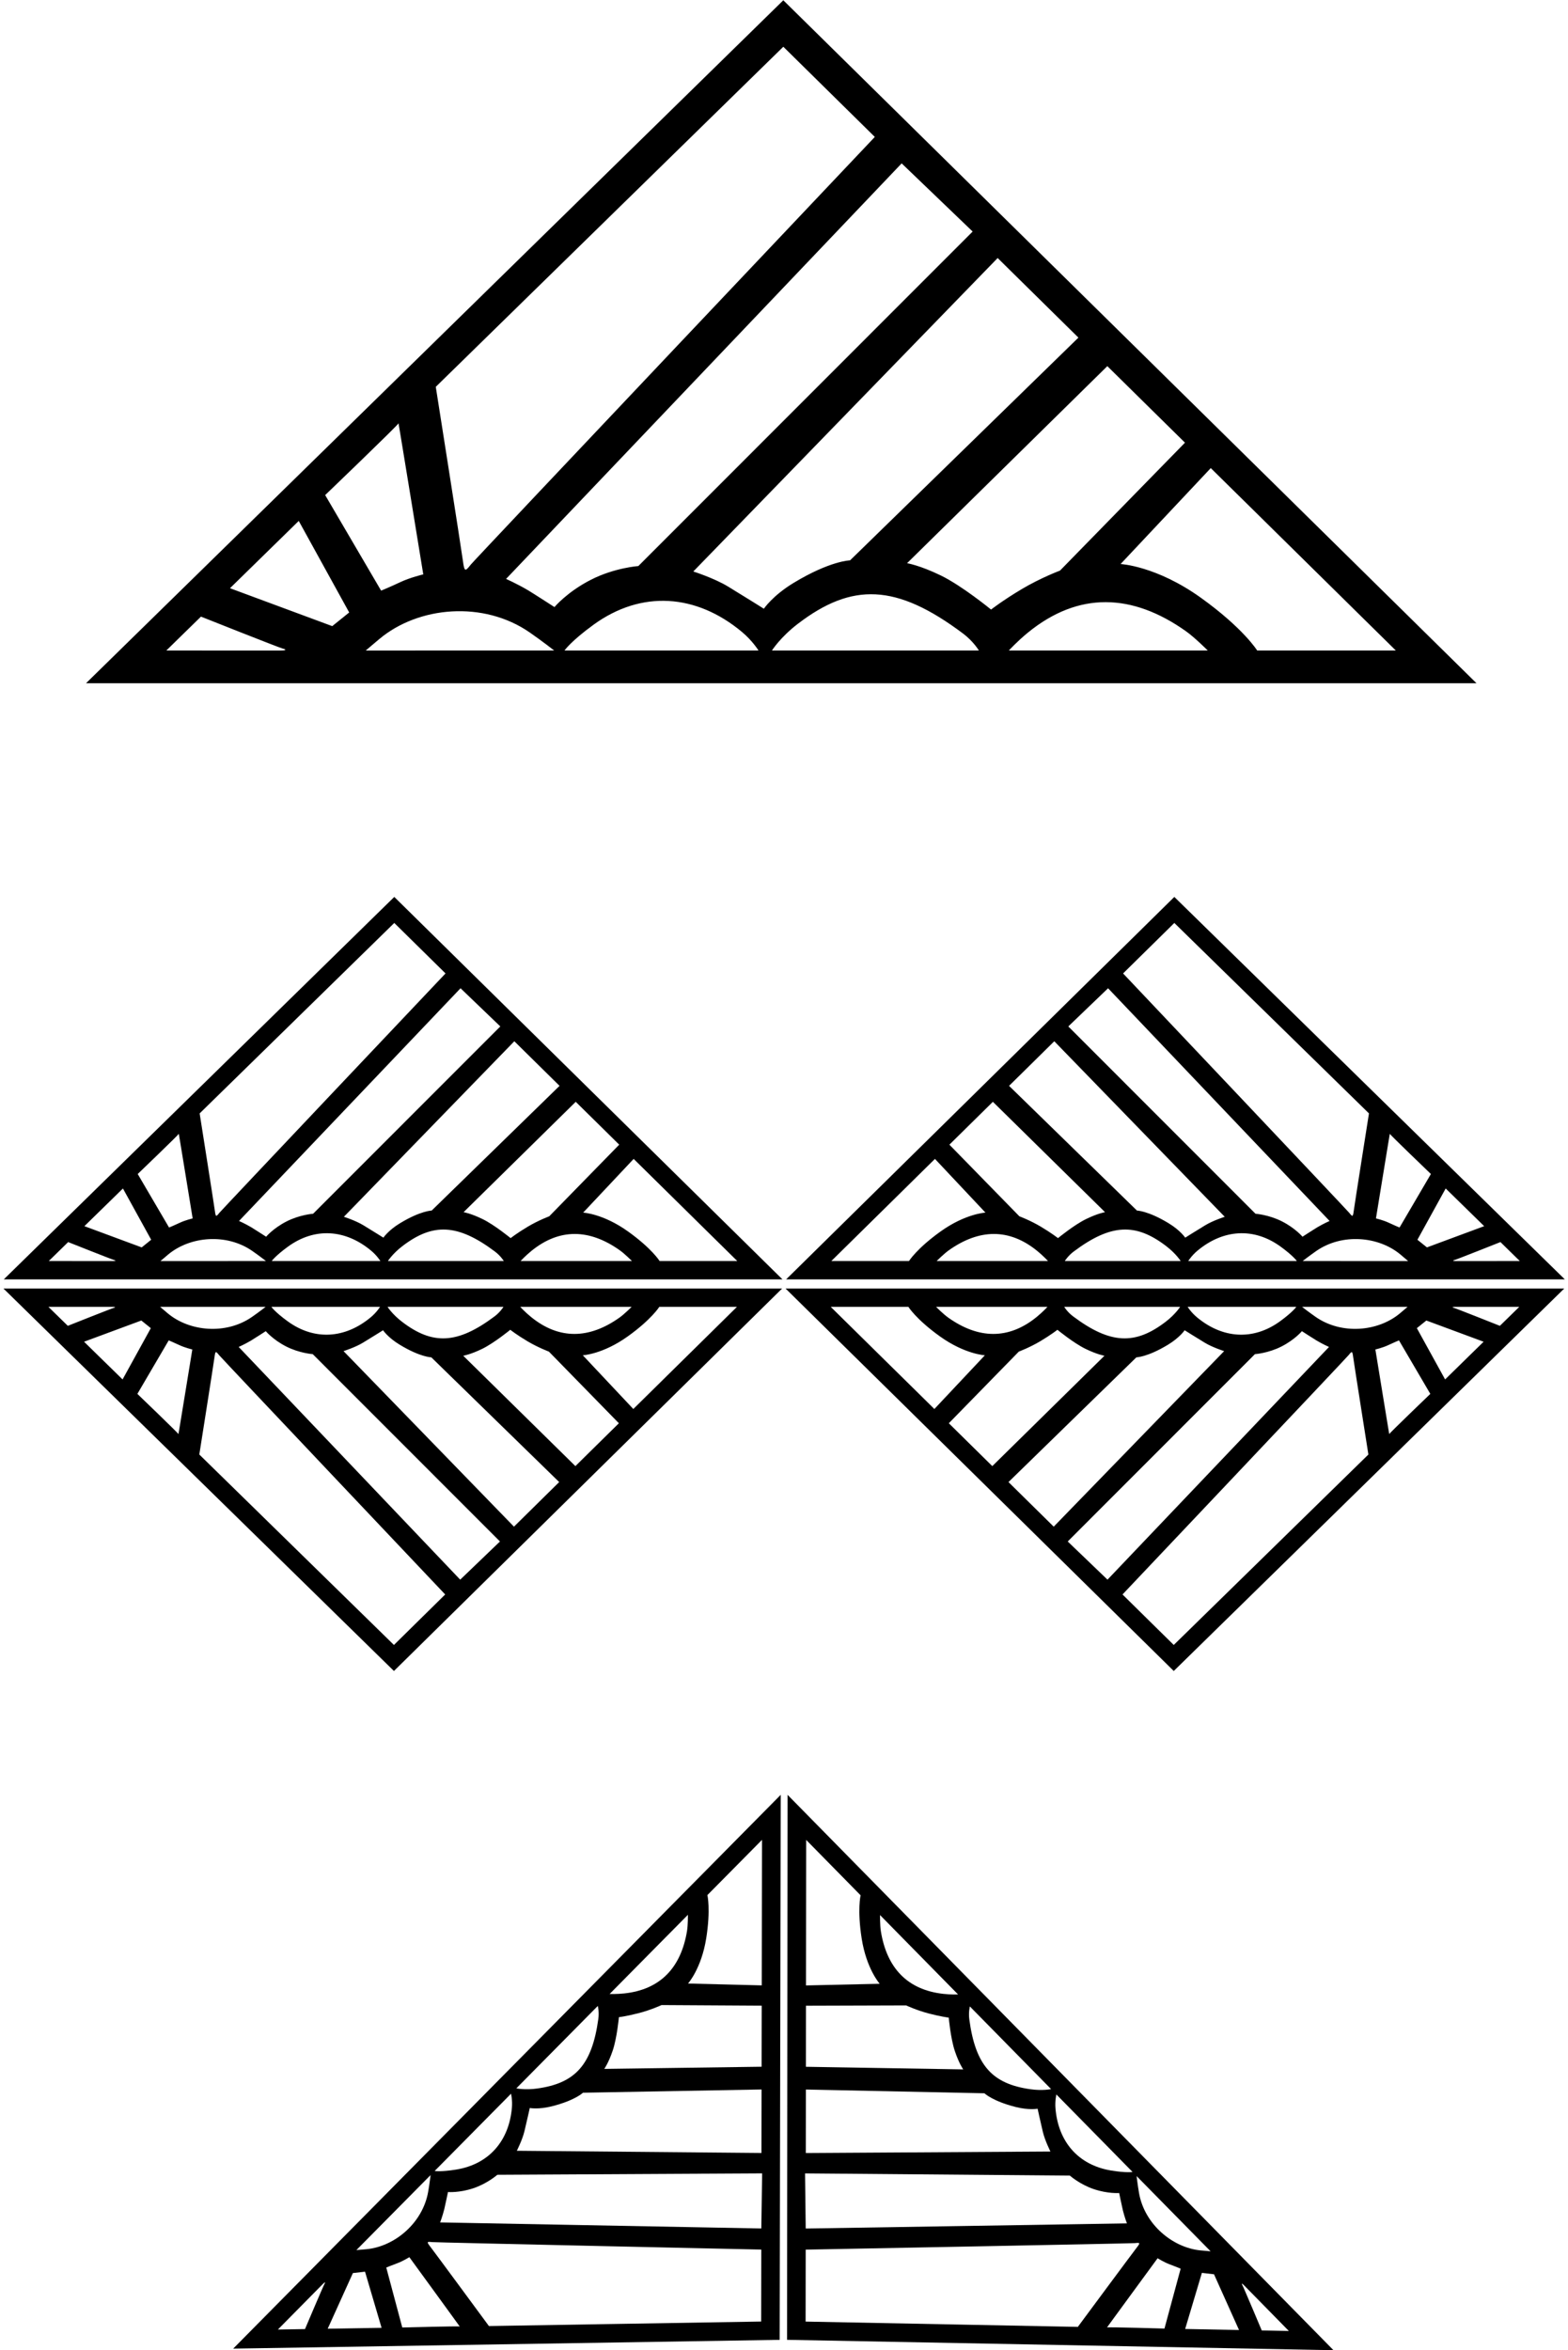 <?xml version="1.0" encoding="UTF-8"?>
<svg xmlns="http://www.w3.org/2000/svg" xmlns:xlink="http://www.w3.org/1999/xlink" width="341pt" height="511pt" viewBox="0 0 341 511" version="1.1">
<g id="surface1">
<path style=" stroke:none;fill-rule:nonzero;fill:rgb(0%,0%,0%);fill-opacity:1;" d="M 170.352 0.059 L 18.703 148.559 L 321.102 148.559 Z M 170.352 10.164 L 190.25 29.773 C 190.25 29.773 103.297 121.609 102.402 122.738 C 101.16 124.309 100.996 124.367 100.672 121.949 C 100.316 119.266 94.77 84.109 94.77 84.109 Z M 86.664 92.039 C 86.652 91.746 92.051 124.887 92.051 124.887 C 92.051 124.887 89.207 125.559 87.066 126.57 C 84.93 127.582 82.883 128.422 82.883 128.422 L 70.715 107.645 C 70.715 107.645 86.676 92.332 86.664 92.039 Z M 61.094 141.445 C 59.766 141.465 36.176 141.434 36.176 141.434 L 43.703 134.07 C 43.703 134.07 60.707 140.836 61.508 141.023 C 62.309 141.211 62.277 141.434 61.094 141.445 Z M 72.254 136.137 L 50.016 127.895 L 64.969 113.262 L 75.941 133.168 Z M 79.543 141.445 C 79.543 141.445 80.953 140.23 82.52 138.922 C 91.008 131.816 105.148 130.535 115.227 137.531 C 117.957 139.426 120.516 141.434 120.516 141.434 Z M 120.582 131.996 C 120.582 131.996 115.855 128.945 114.887 128.371 C 112.332 126.859 110.051 125.879 110.051 125.879 L 196.086 35.523 L 211.527 50.344 L 138.824 123.074 C 138.824 123.074 133.617 123.441 128.504 126.059 C 123.328 128.699 120.582 131.996 120.582 131.996 Z M 122.766 141.434 C 122.766 141.434 124.113 139.445 129.062 135.844 C 139.52 128.238 151.441 129.133 161.352 137.398 C 163.652 139.316 164.953 141.434 164.953 141.434 Z M 166.121 132.355 C 166.121 132.355 161.465 129.434 158.312 127.52 C 155.324 125.703 150.777 124.258 150.777 124.258 L 216.965 56.102 L 234.527 73.41 L 184.863 121.84 C 184.863 121.84 180.59 121.895 172.602 126.73 C 168.012 129.512 166.121 132.355 166.121 132.355 Z M 167.879 141.434 C 167.879 141.434 169.688 138.559 173.512 135.633 C 185.277 126.637 194.902 126.848 209.445 137.754 C 211.695 139.441 212.879 141.434 212.879 141.434 Z M 204.645 125.145 C 200.031 122.895 197.262 122.457 197.262 122.457 L 240.816 79.609 L 257.703 96.25 L 230.52 124.066 C 230.52 124.066 226.379 125.605 222.215 128.082 C 218.051 130.559 215.531 132.535 215.531 132.535 C 215.531 132.535 209.258 127.395 204.645 125.145 Z M 219.402 141.434 C 219.402 141.434 221.215 139.445 223.562 137.531 C 234.547 128.578 246.238 128.961 257.93 137.258 C 259.836 138.613 262.656 141.434 262.656 141.434 Z M 261.156 129.969 C 251.465 123.02 243.699 122.637 243.699 122.637 L 263.312 101.777 L 303.551 141.434 L 273.402 141.434 C 273.402 141.434 270.41 136.605 261.156 129.969 "/>
<path style=" stroke:none;fill-rule:nonzero;fill:rgb(0%,0%,0%);fill-opacity:1;" d="M 0.824 278.172 L 170.164 278.172 L 85.746 195.016 Z M 38.883 246.523 C 38.875 246.359 41.898 264.918 41.898 264.918 C 41.898 264.918 40.305 265.293 39.109 265.859 C 37.91 266.43 36.766 266.895 36.766 266.895 L 29.949 255.262 C 29.949 255.262 38.887 246.688 38.883 246.523 Z M 24.562 274.191 C 23.82 274.199 10.609 274.184 10.609 274.184 L 14.824 270.062 C 14.824 270.062 24.344 273.848 24.793 273.953 C 25.242 274.059 25.227 274.184 24.562 274.191 Z M 30.812 271.219 L 18.355 266.602 L 26.734 258.41 L 32.879 269.555 Z M 34.895 274.191 C 34.895 274.191 35.684 273.512 36.559 272.777 C 41.316 268.801 49.234 268.082 54.879 272 C 56.406 273.062 57.84 274.184 57.84 274.184 Z M 59.098 274.184 C 59.098 274.184 59.855 273.07 62.625 271.055 C 68.48 266.797 75.156 267.297 80.707 271.926 C 81.996 273 82.723 274.184 82.723 274.184 Z M 84.359 274.184 C 84.359 274.184 85.375 272.574 87.516 270.938 C 94.105 265.898 99.496 266.016 107.641 272.125 C 108.898 273.07 109.562 274.184 109.562 274.184 Z M 113.215 274.184 C 113.215 274.184 114.23 273.07 115.547 272 C 121.695 266.984 128.242 267.199 134.789 271.848 C 135.859 272.605 137.438 274.184 137.438 274.184 Z M 160.34 274.184 L 143.453 274.184 C 143.453 274.184 141.781 271.48 136.598 267.766 C 131.172 263.871 126.824 263.656 126.824 263.656 L 137.805 251.977 Z M 134.664 248.883 L 119.441 264.461 C 119.441 264.461 117.121 265.32 114.789 266.707 C 112.461 268.094 111.047 269.203 111.047 269.203 C 111.047 269.203 107.535 266.32 104.949 265.062 C 102.367 263.801 100.816 263.559 100.816 263.559 L 125.207 239.562 Z M 121.688 236.094 L 93.875 263.211 C 93.875 263.211 91.48 263.242 87.008 265.953 C 84.438 267.508 83.379 269.102 83.379 269.102 C 83.379 269.102 80.77 267.465 79.008 266.395 C 77.332 265.375 74.785 264.566 74.785 264.566 L 111.852 226.398 Z M 108.805 223.176 L 68.094 263.902 C 68.094 263.902 65.176 264.109 62.312 265.574 C 59.414 267.055 57.875 268.898 57.875 268.898 C 57.875 268.898 55.23 267.191 54.684 266.867 C 53.258 266.023 51.98 265.473 51.98 265.473 L 100.156 214.875 Z M 47.695 263.715 C 47 264.594 46.906 264.629 46.727 263.273 C 46.527 261.77 43.418 242.086 43.418 242.086 L 85.746 200.676 L 96.891 211.652 C 96.891 211.652 48.195 263.082 47.695 263.715 "/>
<path style=" stroke:none;fill-rule:nonzero;fill:rgb(0%,0%,0%);fill-opacity:1;" d="M 85.672 363.32 L 170.09 280.16 L 0.75 280.16 Z M 38.809 311.812 C 38.812 311.648 29.875 303.07 29.875 303.07 L 36.691 291.438 C 36.691 291.438 37.836 291.906 39.031 292.473 C 40.23 293.039 41.824 293.414 41.824 293.414 C 41.824 293.414 38.801 311.977 38.809 311.812 Z M 85.672 357.66 L 43.344 316.25 C 43.344 316.25 46.453 296.562 46.652 295.062 C 46.832 293.707 46.926 293.738 47.621 294.617 C 48.121 295.254 96.816 346.68 96.816 346.68 Z M 143.379 284.152 L 160.262 284.152 L 137.73 306.355 L 126.746 294.676 C 126.746 294.676 131.094 294.461 136.523 290.57 C 141.703 286.855 143.379 284.152 143.379 284.152 Z M 137.363 284.152 C 137.363 284.152 135.785 285.73 134.715 286.488 C 128.168 291.133 121.621 291.348 115.473 286.336 C 114.156 285.262 113.141 284.152 113.141 284.152 Z M 114.715 291.629 C 117.047 293.012 119.367 293.875 119.367 293.875 L 134.59 309.453 L 125.133 318.773 L 100.742 294.777 C 100.742 294.777 102.293 294.531 104.875 293.273 C 107.461 292.012 110.973 289.133 110.973 289.133 C 110.973 289.133 112.383 290.242 114.715 291.629 Z M 109.484 284.152 C 109.484 284.152 108.824 285.266 107.566 286.211 C 99.422 292.316 94.031 292.438 87.441 287.398 C 85.301 285.762 84.285 284.152 84.285 284.152 Z M 86.934 292.383 C 91.406 295.094 93.797 295.121 93.797 295.121 L 121.609 322.242 L 111.773 331.938 L 74.711 293.77 C 74.711 293.77 77.258 292.961 78.93 291.941 C 80.695 290.871 83.305 289.234 83.305 289.234 C 83.305 289.234 84.359 290.824 86.934 292.383 Z M 82.648 284.152 C 82.648 284.152 81.922 285.336 80.633 286.41 C 75.082 291.039 68.406 291.539 62.551 287.281 C 59.781 285.266 59.023 284.152 59.023 284.152 Z M 62.234 292.762 C 65.102 294.227 68.016 294.43 68.016 294.43 L 108.73 335.16 L 100.082 343.461 L 51.906 292.863 C 51.906 292.863 53.18 292.312 54.609 291.465 C 55.152 291.145 57.801 289.434 57.801 289.434 C 57.801 289.434 59.34 291.281 62.234 292.762 Z M 57.762 284.152 C 57.762 284.152 56.332 285.273 54.801 286.336 C 49.16 290.254 41.238 289.535 36.484 285.559 C 35.609 284.824 34.82 284.145 34.82 284.145 Z M 32.801 288.777 L 26.656 299.926 L 18.281 291.73 L 30.734 287.117 Z M 24.488 284.145 C 25.152 284.152 25.168 284.273 24.719 284.379 C 24.27 284.484 14.75 288.273 14.75 288.273 L 10.535 284.152 C 10.535 284.152 23.742 284.133 24.488 284.145 "/>
<path style=" stroke:none;fill-rule:nonzero;fill:rgb(0%,0%,0%);fill-opacity:1;" d="M 171.164 508.742 L 290 511 L 171.277 390.246 Z M 253.242 506.293 C 253.242 506.293 240.859 505.93 240.75 506.051 C 240.637 506.168 251.75 491.004 251.75 491.004 C 251.75 491.004 253.137 491.875 254.379 492.332 C 255.621 492.789 256.762 493.277 256.762 493.277 Z M 270.52 496.863 C 271.047 497.387 280.293 506.82 280.293 506.82 L 274.398 506.703 C 274.398 506.703 270.426 497.258 270.188 496.863 C 269.945 496.473 270.047 496.398 270.52 496.863 Z M 269.457 506.609 L 257.742 506.383 L 261.383 494.184 L 264.016 494.492 Z M 263.273 489.496 C 263.273 489.496 262.234 489.41 261.098 489.301 C 254.93 488.699 248.863 483.555 247.703 476.785 C 247.387 474.949 247.184 473.141 247.184 473.141 Z M 247.191 488.715 C 246.262 489.91 234.402 505.926 234.402 505.926 L 175.199 504.777 L 175.219 489.133 C 175.219 489.133 246.027 487.801 246.828 487.715 C 247.945 487.594 248.031 487.637 247.191 488.715 Z M 229.738 455.398 L 246.301 472.242 C 246.301 472.242 244.977 472.484 241.594 471.922 C 234.453 470.73 230.129 465.621 229.539 458.418 C 229.402 456.746 229.738 455.398 229.738 455.398 Z M 210.922 436.258 L 228.59 454.23 C 228.59 454.23 226.73 454.633 224.062 454.254 C 215.848 453.09 212.152 449.16 210.801 439.074 C 210.59 437.512 210.922 436.258 210.922 436.258 Z M 191.379 416.383 L 208.359 433.652 C 208.359 433.652 206.855 433.711 205.168 433.523 C 197.281 432.652 192.844 427.832 191.566 419.906 C 191.359 418.613 191.379 416.383 191.379 416.383 Z M 175.324 400.051 L 187.16 412.09 C 187.16 412.09 186.406 415.18 187.391 421.48 C 188.422 428.078 191.312 431.328 191.312 431.328 L 175.285 431.688 Z M 175.281 436.098 L 197.062 436.031 C 197.062 436.031 199.301 437.082 201.926 437.773 C 204.547 438.461 206.328 438.691 206.328 438.691 C 206.328 438.691 206.734 443.219 207.648 445.941 C 208.562 448.668 209.477 449.945 209.477 449.945 L 175.266 449.375 Z M 175.258 454.32 L 214.094 455.137 C 214.094 455.137 215.797 456.824 220.863 458.113 C 223.777 458.855 225.652 458.492 225.652 458.492 C 225.652 458.492 226.312 461.5 226.789 463.508 C 227.238 465.418 228.445 467.801 228.445 467.801 L 175.242 468.129 Z M 232.664 473.035 C 232.664 473.035 234.855 474.973 237.906 475.988 C 240.996 477.016 243.391 476.82 243.391 476.82 C 243.391 476.82 244.027 479.906 244.18 480.52 C 244.578 482.129 245.078 483.426 245.078 483.426 L 175.223 484.543 L 175.078 472.559 L 232.664 473.035 "/>
<path style=" stroke:none;fill-rule:nonzero;fill:rgb(0%,0%,0%);fill-opacity:1;" d="M 169.559 508.746 L 169.785 390.246 L 50.715 510.656 Z M 87.484 506.059 L 84.004 493.031 C 84.004 493.031 85.145 492.547 86.391 492.094 C 87.633 491.641 89.023 490.77 89.023 490.77 C 89.023 490.77 100.094 505.969 99.98 505.852 C 99.867 505.73 87.484 506.059 87.484 506.059 Z M 165.566 484.531 L 95.715 483.215 C 95.715 483.215 96.223 481.918 96.625 480.309 C 96.777 479.695 97.426 476.609 97.426 476.609 C 97.426 476.609 99.816 476.816 102.906 475.797 C 105.965 474.789 108.16 472.859 108.16 472.859 L 165.746 472.551 Z M 112.395 467.637 C 112.395 467.637 113.609 465.258 114.062 463.348 C 114.543 461.344 115.215 458.336 115.215 458.336 C 115.215 458.336 117.09 458.703 120.004 457.969 C 125.074 456.695 126.781 455.016 126.781 455.016 L 165.621 454.309 L 165.598 468.117 Z M 153.586 421.434 C 154.586 415.137 153.84 412.043 153.84 412.043 L 165.715 400.039 L 165.66 431.676 L 149.629 431.273 C 149.629 431.273 152.535 428.031 153.586 421.434 Z M 149.609 416.324 C 149.609 416.324 149.621 418.555 149.41 419.848 C 148.109 427.77 143.66 432.578 135.77 433.426 C 134.086 433.605 132.578 433.547 132.578 433.547 Z M 133.254 445.836 C 134.176 443.113 134.598 438.59 134.598 438.59 C 134.598 438.59 136.379 438.367 139.004 437.684 C 141.625 437 143.871 435.957 143.871 435.957 L 165.652 436.086 L 165.629 449.363 L 131.414 449.836 C 131.414 449.836 132.336 448.559 133.254 445.836 Z M 130.008 436.145 C 130.008 436.145 130.336 437.398 130.121 438.961 C 128.738 449.043 125.035 452.961 116.816 454.102 C 114.148 454.473 112.289 454.062 112.289 454.062 Z M 111.137 455.23 C 111.137 455.23 111.469 456.578 111.328 458.25 C 110.719 465.449 106.379 470.551 99.23 471.719 C 95.848 472.273 94.527 472.027 94.527 472.027 Z M 165.562 489.121 L 165.535 504.766 L 106.328 505.746 C 106.328 505.746 94.512 489.695 93.586 488.496 C 92.75 487.414 92.84 487.371 93.953 487.496 C 94.754 487.586 165.562 489.121 165.562 489.121 Z M 93.641 472.922 C 93.641 472.922 93.434 474.73 93.113 476.562 C 91.93 483.332 85.852 488.457 79.68 489.043 C 78.543 489.148 77.504 489.23 77.504 489.23 Z M 76.746 494.227 L 79.383 493.926 L 82.984 506.133 L 71.27 506.324 Z M 70.57 496.582 C 70.328 496.973 66.328 506.406 66.328 506.406 L 60.434 506.504 C 60.434 506.504 69.707 497.102 70.238 496.578 C 70.711 496.113 70.809 496.188 70.57 496.582 "/>
<path style=" stroke:none;fill-rule:nonzero;fill:rgb(0%,0%,0%);fill-opacity:1;" d="M 170.965 278.172 L 340.309 278.172 L 255.387 195.016 Z M 197.68 274.184 L 180.793 274.184 L 203.328 251.977 L 214.309 263.656 C 214.309 263.656 209.965 263.871 204.535 267.766 C 199.352 271.48 197.68 274.184 197.68 274.184 Z M 203.695 274.184 C 203.695 274.184 205.273 272.605 206.344 271.848 C 212.891 267.199 219.438 266.984 225.586 272 C 226.902 273.07 227.918 274.184 227.918 274.184 Z M 226.344 266.707 C 224.012 265.32 221.691 264.461 221.691 264.461 L 206.469 248.883 L 215.926 239.562 L 240.316 263.559 C 240.316 263.559 238.766 263.801 236.184 265.062 C 233.598 266.32 230.086 269.203 230.086 269.203 C 230.086 269.203 228.676 268.094 226.344 266.707 Z M 231.57 274.184 C 231.57 274.184 232.23 273.07 233.492 272.125 C 241.637 266.016 247.027 265.898 253.617 270.938 C 255.758 272.574 256.77 274.184 256.77 274.184 Z M 254.125 265.953 C 249.652 263.242 247.258 263.211 247.258 263.211 L 219.445 236.094 L 229.281 226.398 L 266.348 264.566 C 266.348 264.566 263.801 265.375 262.129 266.395 C 260.363 267.465 257.754 269.102 257.754 269.102 C 257.754 269.102 256.695 267.508 254.125 265.953 Z M 258.41 274.184 C 258.41 274.184 259.137 273 260.426 271.926 C 265.973 267.297 272.648 266.797 278.508 271.055 C 281.277 273.07 282.035 274.184 282.035 274.184 Z M 278.82 265.574 C 275.957 264.109 273.039 263.902 273.039 263.902 L 232.328 223.176 L 240.977 214.875 L 289.152 265.473 C 289.152 265.473 287.875 266.023 286.445 266.867 C 285.902 267.191 283.258 268.898 283.258 268.898 C 283.258 268.898 281.719 267.055 278.82 265.574 Z M 283.297 274.184 C 283.297 274.184 284.727 273.062 286.254 272 C 291.898 268.082 299.816 268.801 304.574 272.777 C 305.449 273.512 306.238 274.191 306.238 274.191 Z M 330.523 274.184 C 330.523 274.184 317.312 274.199 316.57 274.191 C 315.906 274.184 315.891 274.059 316.34 273.953 C 316.785 273.848 326.309 270.062 326.309 270.062 Z M 322.773 266.602 L 310.32 271.219 L 308.254 269.555 L 314.398 258.41 Z M 302.25 246.523 C 302.242 246.688 311.184 255.262 311.184 255.262 L 304.367 266.895 C 304.367 266.895 303.223 266.43 302.023 265.859 C 300.828 265.293 299.234 264.918 299.234 264.918 C 299.234 264.918 302.258 246.359 302.25 246.523 Z M 294.406 263.273 C 294.227 264.629 294.133 264.594 293.438 263.715 C 292.938 263.082 244.242 211.652 244.242 211.652 L 255.387 200.676 L 297.715 242.086 C 297.715 242.086 294.605 261.77 294.406 263.273 "/>
<path style=" stroke:none;fill-rule:nonzero;fill:rgb(0%,0%,0%);fill-opacity:1;" d="M 255.262 363.32 L 340.184 280.16 L 170.84 280.16 Z M 255.262 357.66 L 244.117 346.68 C 244.117 346.68 292.812 295.254 293.312 294.617 C 294.008 293.738 294.102 293.707 294.281 295.062 C 294.48 296.562 297.59 316.25 297.59 316.25 Z M 302.125 311.812 C 302.133 311.977 299.109 293.414 299.109 293.414 C 299.109 293.414 300.703 293.039 301.898 292.473 C 303.098 291.906 304.242 291.438 304.242 291.438 L 311.059 303.07 C 311.059 303.07 302.117 311.648 302.125 311.812 Z M 316.445 284.145 C 317.188 284.133 330.398 284.152 330.398 284.152 L 326.184 288.273 C 326.184 288.273 316.66 284.484 316.215 284.379 C 315.766 284.273 315.781 284.152 316.445 284.145 Z M 310.195 287.117 L 322.648 291.73 L 314.273 299.926 L 308.129 288.777 Z M 306.113 284.145 C 306.113 284.145 305.324 284.824 304.449 285.559 C 299.691 289.535 291.773 290.254 286.129 286.336 C 284.602 285.273 283.172 284.152 283.172 284.152 Z M 283.133 289.434 C 283.133 289.434 285.777 291.145 286.32 291.465 C 287.75 292.312 289.027 292.863 289.027 292.863 L 240.852 343.461 L 232.203 335.16 L 272.914 294.43 C 272.914 294.43 275.832 294.227 278.695 292.762 C 281.594 291.281 283.133 289.434 283.133 289.434 Z M 281.91 284.152 C 281.91 284.152 281.152 285.266 278.383 287.281 C 272.523 291.539 265.848 291.039 260.301 286.41 C 259.012 285.336 258.285 284.152 258.285 284.152 Z M 257.629 289.234 C 257.629 289.234 260.238 290.871 262.004 291.941 C 263.676 292.961 266.223 293.77 266.223 293.77 L 229.156 331.938 L 219.32 322.242 L 247.133 295.121 C 247.133 295.121 249.527 295.094 254 292.383 C 256.57 290.824 257.629 289.234 257.629 289.234 Z M 256.645 284.152 C 256.645 284.152 255.633 285.762 253.492 287.398 C 246.902 292.438 241.512 292.316 233.367 286.211 C 232.105 285.266 231.445 284.152 231.445 284.152 Z M 236.059 293.273 C 238.641 294.531 240.191 294.777 240.191 294.777 L 215.801 318.773 L 206.344 309.453 L 221.566 293.875 C 221.566 293.875 223.887 293.012 226.219 291.629 C 228.551 290.242 229.961 289.133 229.961 289.133 C 229.961 289.133 233.473 292.012 236.059 293.273 Z M 227.793 284.152 C 227.793 284.152 226.777 285.262 225.461 286.336 C 219.312 291.348 212.766 291.133 206.219 286.488 C 205.148 285.73 203.57 284.152 203.57 284.152 Z M 204.41 290.57 C 209.84 294.461 214.184 294.676 214.184 294.676 L 203.203 306.355 L 180.668 284.152 L 197.555 284.152 C 197.555 284.152 199.227 286.855 204.41 290.57 "/>
</g>
</svg>
